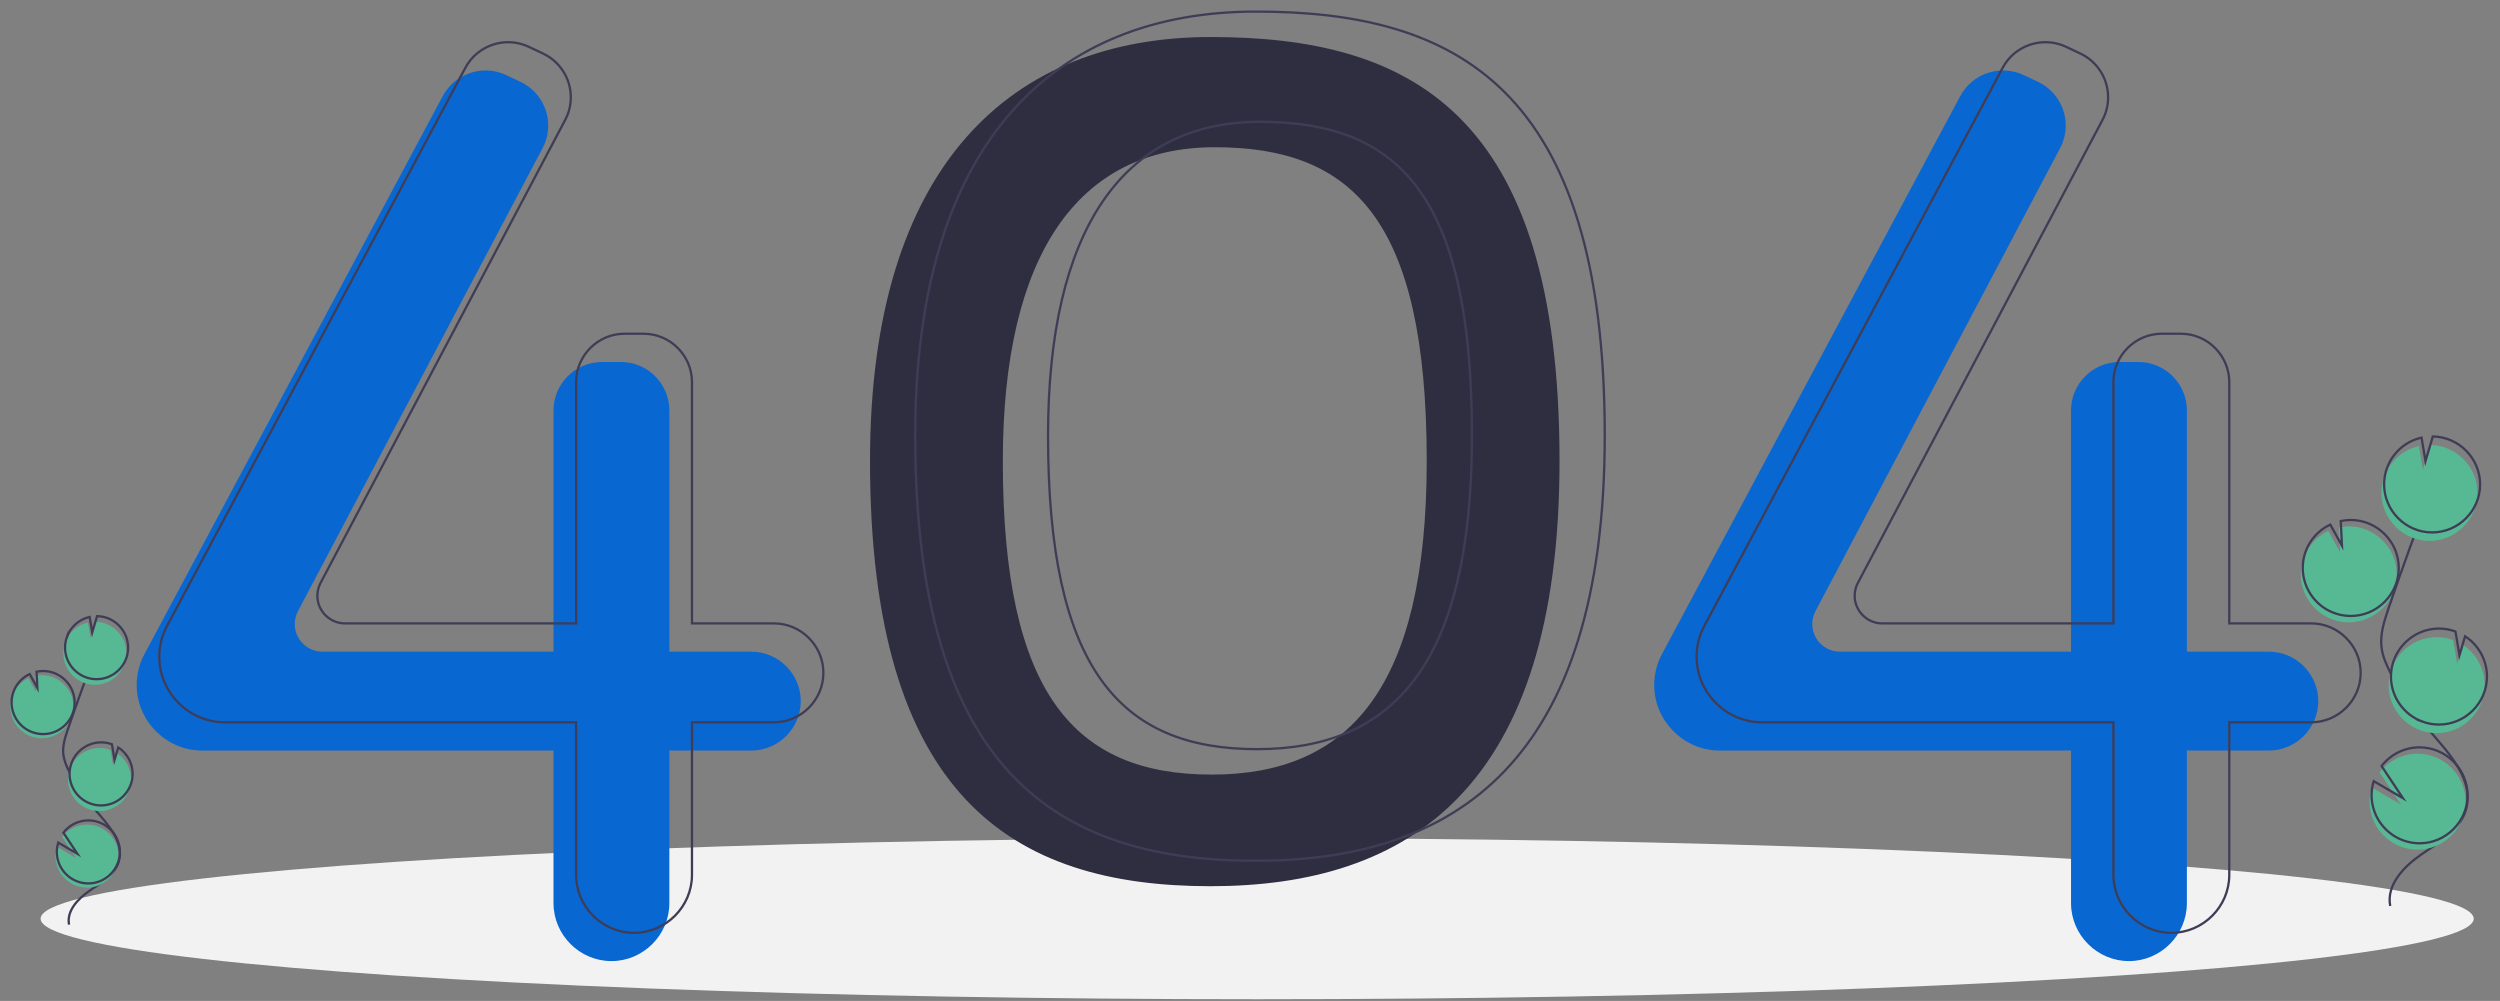 <svg xmlns="http://www.w3.org/2000/svg" fill-rule="evenodd" stroke-miterlimit="10" clip-rule="evenodd" viewBox="0 0 1084 434">
  <rect x="0" y="0" width="1084" height="434" fill="#808080" stroke="none"/>
  <ellipse cx="545.104" cy="398.352" fill="#f2f2f2" rx="527.5" ry="34.922"/>
  <path fill="#2f2e41" fill-rule="nonzero" d="M524.887 16.053c-85.944 0-147.651 55.139-147.651 183.798 0 145.813 61.707 184.41 147.651 184.41 85.944 0 151.327-42.273 151.327-184.41 0-151.94-65.383-183.798-151.327-183.798zm.565 319.808c-59.527 0-90.626-34.923-90.626-135.916 0-89.112 32.372-136.105 91.899-136.105s91.899 30.868 91.899 136.105c0 98.447-33.646 135.916-93.172 135.916z"/>
  <path fill="#0967d2" fill-rule="nonzero" d="M325.772 282.56h-35.534V177.92c0-11.496-9.46-20.955-20.956-20.956h-8.326c-11.496 0-20.956 9.46-20.956 20.956v104.64H139.77c-6.563 0-11.963-5.401-11.963-11.964 0-1.947.475-3.866 1.385-5.588L235.275 64.227c1.594-3.016 2.427-6.377 2.427-9.789 0-8.094-4.689-15.493-12.008-18.95l-6.262-2.957c-10.04-4.741-22.195-.722-27.429 9.07L62.621 283.634c-2.203 4.121-3.356 8.723-3.356 13.396 0 15.588 12.828 28.416 28.416 28.416H240v66.167c0 13.78 11.339 25.119 25.119 25.119s25.119-11.339 25.119-25.119v-66.167h35.534c11.764 0 21.443-9.68 21.443-21.443 0-11.763-9.679-21.443-21.443-21.443zM983.769 282.56h-35.534V177.92c0-11.496-9.46-20.956-20.956-20.956h-8.327c-11.496 0-20.956 9.46-20.956 20.956v104.64h-100.23c-6.563 0-11.963-5.401-11.963-11.964 0-1.947.476-3.866 1.386-5.588L893.271 64.227c1.594-3.016 2.427-6.377 2.427-9.789 0-8.094-4.689-15.493-12.007-18.95l-6.263-2.957c-10.04-4.741-22.194-.722-27.429 9.07L720.618 283.634c-2.203 4.121-3.356 8.723-3.356 13.396 0 15.588 12.827 28.416 28.416 28.416h152.318v66.167c0 13.78 11.34 25.119 25.119 25.119 13.78 0 25.119-11.339 25.119-25.119v-66.167h35.535c11.763 0 21.443-9.68 21.443-21.443 0-11.763-9.68-21.443-21.443-21.443z"/>
  <path fill="none" stroke="#3f3d56" d="M335.575 270.307h-35.534v-104.64c0-11.496-9.46-20.956-20.956-20.956h-8.327c-11.496 0-20.956 9.46-20.956 20.956v104.64h-100.23c-6.562 0-11.963-5.401-11.963-11.964 0-1.948.476-3.866 1.386-5.588L245.077 51.974c1.594-3.017 2.427-6.377 2.427-9.789 0-8.094-4.689-15.494-12.007-18.95l-6.263-2.957c-10.04-4.741-22.194-.722-27.429 9.07L72.424 271.381c-2.203 4.121-3.356 8.723-3.356 13.396 0 15.588 12.827 28.416 28.416 28.416h152.318v66.167c0 13.78 11.34 25.119 25.119 25.119h.001c13.779 0 25.119-11.339 25.119-25.119v-66.167h35.534c11.763 0 21.443-9.68 21.443-21.443 0-11.764-9.68-21.443-21.443-21.444v.001zM1002.15 270.307h-35.535v-104.64c0-11.496-9.459-20.956-20.956-20.956h-8.326c-11.496 0-20.956 9.46-20.956 20.956v104.64h-100.23c-6.563 0-11.963-5.401-11.963-11.964 0-1.948.476-3.866 1.386-5.588L911.652 51.974c1.594-3.017 2.427-6.377 2.427-9.789 0-8.094-4.689-15.494-12.007-18.95l-6.263-2.957c-10.04-4.741-22.195-.722-27.429 9.07L738.998 271.381c-2.203 4.121-3.355 8.723-3.355 13.396 0 15.588 12.827 28.416 28.415 28.416h152.319v66.167c0 13.78 11.339 25.119 25.119 25.119s25.119-11.339 25.119-25.119v-66.167h35.535c11.763 0 21.443-9.68 21.443-21.443 0-11.764-9.68-21.443-21.443-21.444v.001zM544.492 5.025c-85.944 0-147.651 55.139-147.651 183.798 0 145.813 61.707 184.41 147.651 184.41 85.944 0 151.327-42.273 151.327-184.41 0-151.94-65.383-183.798-151.327-183.798zm.565 319.808c-59.527 0-90.626-34.923-90.626-135.916 0-89.112 32.372-136.105 91.899-136.105s91.899 30.868 91.899 136.105c0 98.447-33.645 135.916-93.172 135.916z"/>
  <path fill="#57b894" fill-rule="nonzero" d="M1011.32 268.593c2.279.828 4.686 1.252 7.111 1.252 11.417 0 20.812-9.395 20.812-20.812 0-11.418-9.395-20.813-20.812-20.813-1.459 0-2.913.153-4.34.457l.521 10.713-5.068-9.181c-4.972 2.336-8.817 6.556-10.683 11.723-.663 1.81-1.067 3.706-1.198 5.63-.655 9.246 4.943 17.868 13.657 21.031z"/>
  <path fill="none" stroke="#3f3d56" d="M1036.4 392.836c-1.789-9.11 5.963-17.187 13.621-22.436 7.658-5.25 16.605-10.408 19.218-19.317 3.755-12.804-7.43-24.53-16.136-34.642-6.459-7.504-12.005-15.748-16.523-24.557-1.812-3.533-3.476-7.226-3.953-11.167-.686-5.675 1.137-11.323 2.974-16.736 6.12-18.035 12.663-35.918 19.629-53.65"/>
  <path fill="none" stroke="#3f3d56" d="M1012.18 265.835c2.279.828 4.686 1.252 7.111 1.252 11.417 0 20.812-9.395 20.812-20.812 0-11.418-9.395-20.813-20.812-20.813-1.459 0-2.913.153-4.339.457l.52 10.713-5.068-9.181c-4.972 2.337-8.817 6.556-10.683 11.723-.663 1.81-1.066 3.706-1.197 5.63-.656 9.246 4.943 17.868 13.656 21.031z"/>
  <path fill="#57b894" fill-rule="nonzero" d="M1033.86 206.631c2.414-6.659 8.07-11.642 14.98-13.197l1.714 10.183 3.177-10.695c11.298.167 20.501 9.508 20.501 20.807 0 11.416-9.394 20.81-20.81 20.81-11.416 0-20.81-9.394-20.81-20.81 0-2.42.423-4.822 1.248-7.098z"/>
  <path fill="none" stroke="#3f3d56" d="M1035 202.954c2.414-6.659 8.07-11.643 14.98-13.198l1.714 10.184 3.177-10.696c11.298.168 20.501 9.509 20.501 20.808 0 11.416-9.394 20.81-20.81 20.81-11.416 0-20.81-9.394-20.81-20.81 0-2.421.422-4.823 1.248-7.098z"/>
  <path fill="#57b894" fill-rule="nonzero" d="M1049.45 316.647c2.275.826 4.676 1.248 7.096 1.248 11.416 0 20.81-9.394 20.81-20.81 0-7.045-3.577-13.627-9.487-17.46l-2.441 8.219-1.732-10.304c-.017-.008-.034-.015-.053-.02-2.278-.828-4.684-1.252-7.108-1.252-11.417 0-20.811 9.395-20.811 20.811 0 8.741 5.507 16.592 13.726 19.568z"/>
  <path fill="none" stroke="#3f3d56" d="M1050.44 312.923c2.275.825 4.676 1.247 7.096 1.247 11.416 0 20.81-9.394 20.81-20.81 0-7.044-3.577-13.627-9.487-17.46l-2.441 8.219-1.731-10.304c-.017-.008-.035-.014-.053-.02-2.279-.828-4.685-1.251-7.109-1.251-11.416 0-20.811 9.394-20.811 20.811 0 8.741 5.507 16.592 13.726 19.568z"/>
  <path fill="#57b894" fill-rule="nonzero" d="M1027.78 351.21c1.741 9.906 10.429 17.201 20.487 17.201 11.411 0 20.801-9.39 20.801-20.802 0-11.411-9.39-20.801-20.801-20.801-6.447 0-12.541 2.998-16.477 8.105l9.273 13.956-12.67-7.408c-.982 3.154-1.193 6.497-.613 9.749z"/>
  <path fill="none" stroke="#3f3d56" d="M1028.64 348.452c1.741 9.906 10.429 17.201 20.487 17.201 11.412 0 20.802-9.39 20.802-20.801 0-11.412-9.39-20.802-20.802-20.802-6.447 0-12.541 2.998-16.476 8.105l9.272 13.956-12.67-7.407c-.982 3.153-1.192 6.496-.613 9.748z"/>
  <path fill="#57b894" fill-rule="nonzero" d="M13.468 319.292c1.498.544 3.079.823 4.672.823 7.502 0 13.675-6.173 13.675-13.675 0-7.501-6.173-13.674-13.675-13.674-.958 0-1.913.101-2.851.301l.343 7.038-3.33-6.032c-3.267 1.535-5.793 4.307-7.02 7.702-.435 1.19-.7 2.435-.786 3.699-.431 6.075 3.248 11.74 8.972 13.818z"/>
  <path fill="none" stroke="#3f3d56" d="M29.945 400.922c-1.176-5.986 3.918-11.292 8.949-14.741s10.91-6.838 12.626-12.692c2.467-8.412-4.881-16.116-10.601-22.76-4.244-4.93-7.888-10.346-10.856-16.135-1.291-2.273-2.17-4.757-2.597-7.336-.451-3.729.747-7.44 1.954-10.996 4.02-11.849 8.319-23.599 12.896-35.25"/>
  <path fill="none" stroke="#3f3d56" d="M14.032 317.48c1.497.544 3.078.823 4.672.823 7.501 0 13.674-6.173 13.674-13.675 0-7.501-6.173-13.674-13.674-13.674-.959 0-1.914.101-2.851.301l.342 7.038-3.33-6.032c-3.267 1.535-5.793 4.307-7.019 7.702-.436 1.19-.701 2.435-.787 3.699-.43 6.075 3.248 11.74 8.973 13.818z"/>
  <path fill="#57b894" fill-rule="nonzero" d="M28.273 278.582c1.586-4.375 5.302-7.649 9.842-8.671l1.126 6.691 2.088-7.027c7.423.11 13.47 6.247 13.47 13.671 0 7.5-6.172 13.672-13.673 13.672s-13.673-6.172-13.673-13.672c0-1.591.278-3.169.82-4.664z"/>
  <path fill="none" stroke="#3f3d56" d="M29.024 276.166c1.586-4.375 5.302-7.649 9.842-8.671l1.126 6.691 2.088-7.027c7.423.11 13.469 6.247 13.469 13.671 0 7.5-6.172 13.672-13.672 13.672-7.501 0-13.673-6.172-13.673-13.672 0-1.591.278-3.169.82-4.664z"/>
  <path fill="#57b894" fill-rule="nonzero" d="M38.519 350.865c1.494.542 3.072.819 4.662.819 7.5 0 13.672-6.172 13.672-13.672 0-4.629-2.35-8.954-6.233-11.472l-1.604 5.4-1.137-6.77c-.011-.005-.023-.009-.035-.013-1.498-.544-3.079-.823-4.673-.823-7.501 0-13.673 6.172-13.673 13.673 0 5.744 3.619 10.903 9.021 12.858z"/>
  <path fill="none" stroke="#3f3d56" d="M39.169 348.417c1.495.543 3.073.82 4.662.82 7.501 0 13.673-6.172 13.673-13.673 0-4.628-2.35-8.953-6.233-11.471l-1.604 5.4-1.137-6.77c-.012-.005-.023-.009-.035-.013-1.495-.542-3.073-.82-4.663-.82-7.501 0-13.673 6.173-13.673 13.674 0 5.74 3.614 10.896 9.01 12.853z"/>
  <path fill="#57b894" fill-rule="nonzero" d="M24.283 373.573c1.144 6.508 6.852 11.301 13.461 11.301 7.497 0 13.666-6.169 13.666-13.667 0-7.497-6.169-13.667-13.666-13.667-4.236 0-8.24 1.97-10.826 5.325l6.092 9.17-8.324-4.867c-.645 2.072-.784 4.269-.403 6.405z"/>
  <path fill="none" stroke="#3f3d56" d="M24.846 371.761c1.144 6.508 6.852 11.301 13.461 11.301 7.497 0 13.667-6.169 13.667-13.667 0-7.497-6.17-13.667-13.667-13.667-4.236 0-8.24 1.97-10.826 5.325l6.092 9.17-8.324-4.867c-.645 2.072-.784 4.269-.403 6.405z"/>
</svg>
